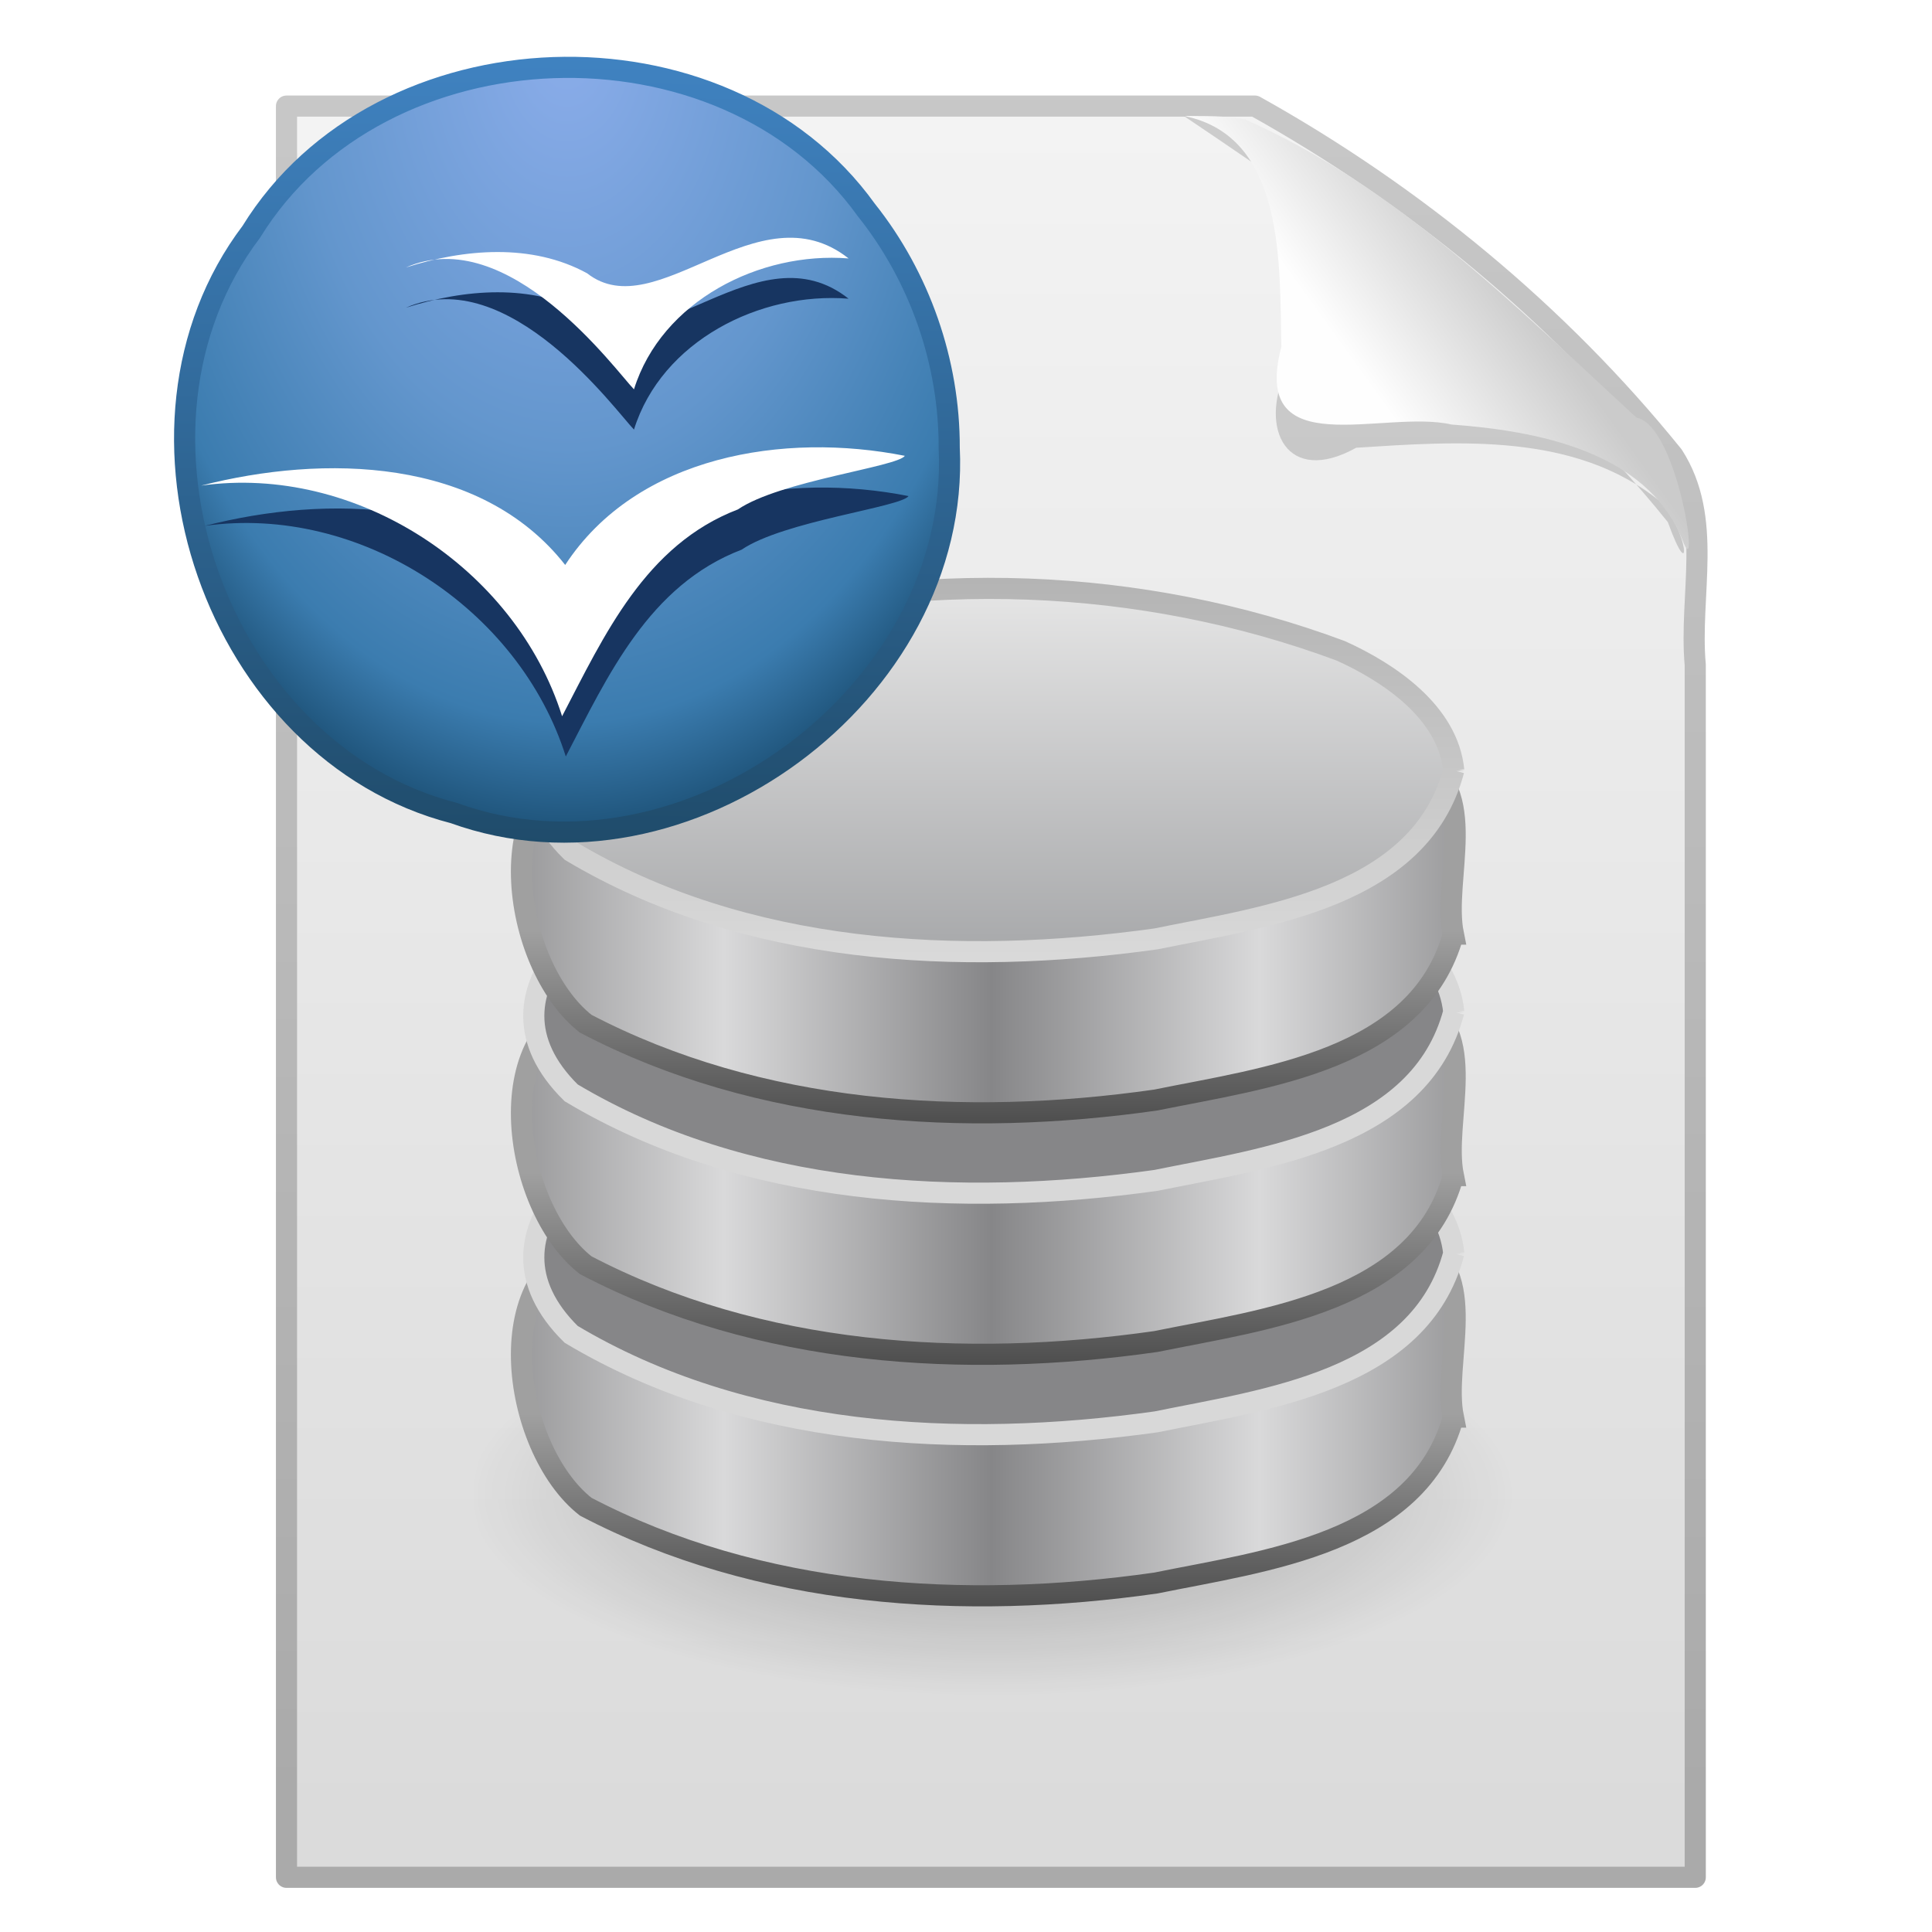 <?xml version="1.0" encoding="UTF-8" standalone="no"?><!DOCTYPE svg PUBLIC "-//W3C//DTD SVG 1.1//EN" "http://www.w3.org/Graphics/SVG/1.1/DTD/svg11.dtd"><svg height="64" version="1.1" viewBox="0 0 48 48" width="64" xmlns="http://www.w3.org/2000/svg" xmlns:xlink="http://www.w3.org/1999/xlink"><defs><filter color-interpolation-filters="sRGB" height="1.329" id="q" width="1.297" x="-0.148" y="-0.164"><feGaussianBlur stdDeviation="0.774"/></filter><linearGradient id="a"><stop offset="0" stop-color="#a0a0a0"/><stop offset="1" stop-color="#4a4a4a"/></linearGradient><linearGradient id="b"><stop offset="0" stop-color="#868688"/><stop offset="1" stop-color="#d9d9da"/></linearGradient><linearGradient gradientTransform="matrix(.458 0 0 .439 -21.075 24.89)" gradientUnits="userSpaceOnUse" id="p" spreadMethod="reflect" x1="102.31" x2="102.31" y1="-2.393" y2="-24.582"><stop offset="0" stop-color="#a5a6a8"/><stop offset="1" stop-color="#e8e8e8"/></linearGradient><linearGradient gradientTransform="matrix(.458 0 0 .439 -21.075 24.89)" gradientUnits="userSpaceOnUse" id="o" x1="109.96" x2="109.96" y1="-24.911" y2="-2.376"><stop offset="0" stop-color="#b3b3b3"/><stop offset="1" stop-color="#dadada"/></linearGradient><linearGradient gradientTransform="matrix(.458 0 0 .432 -21.047 28.869)" gradientUnits="userSpaceOnUse" id="n" spreadMethod="reflect" x1="103.95" x2="89.424" xlink:href="#b" y1="-7.666" y2="-7.666"/><linearGradient gradientTransform="translate(-67.612 .411)" gradientUnits="userSpaceOnUse" id="m" x1="89.018" x2="89.018" xlink:href="#a" y1="22.537" y2="27.546"/><linearGradient gradientTransform="matrix(.458 0 0 .432 -21.047 34.869)" gradientUnits="userSpaceOnUse" id="l" spreadMethod="reflect" x1="103.95" x2="89.424" xlink:href="#b" y1="-7.666" y2="-7.666"/><linearGradient gradientTransform="translate(-67.612 6.411)" gradientUnits="userSpaceOnUse" id="k" x1="89.018" x2="89.018" xlink:href="#a" y1="22.537" y2="27.546"/><linearGradient gradientTransform="matrix(.458 0 0 .432 -21.047 40.869)" gradientUnits="userSpaceOnUse" id="j" spreadMethod="reflect" x1="103.95" x2="89.424" xlink:href="#b" y1="-7.666" y2="-7.666"/><linearGradient gradientTransform="translate(-67.612 12.411)" gradientUnits="userSpaceOnUse" id="i" x1="89.018" x2="89.018" xlink:href="#a" y1="22.537" y2="27.546"/><linearGradient gradientTransform="matrix(.998 0 0 1.041 2.888 .672)" gradientUnits="userSpaceOnUse" id="h" x1="32.892" x2="36.358" y1="8.059" y2="5.457"><stop offset="0" stop-color="#fefefe"/><stop offset="1" stop-color="#cbcbcb"/></linearGradient><radialGradient cx="23.335" cy="41.636" gradientTransform="matrix(.575 0 0 .221 11.212 27.94)" gradientUnits="userSpaceOnUse" id="d" r="22.627"><stop offset="0"/><stop offset="1" stop-opacity="0"/></radialGradient><linearGradient gradientTransform="matrix(1 0 0 .956 2.545 .042)" gradientUnits="userSpaceOnUse" id="g" x1="25.132" x2="25.132" y1="0.985" y2="47.013"><stop offset="0" stop-color="#f4f4f4"/><stop offset="1" stop-color="#dbdbdb"/></linearGradient><linearGradient gradientTransform="matrix(.807 0 0 .895 61.955 -1.024)" gradientUnits="userSpaceOnUse" id="f" x1="-51.786" x2="-51.786" y1="50.786" y2="2.906"><stop offset="0" stop-color="#aaa"/><stop offset="1" stop-color="#c8c8c8"/></linearGradient><radialGradient cx="16.961" cy="5.883" gradientTransform="matrix(0 .905 -.609 0 -63.226 -12.454)" gradientUnits="userSpaceOnUse" id="c" r="22.105"><stop offset="0" stop-color="#8badea"/><stop offset="0.5" stop-color="#6396cd"/><stop offset="0.841" stop-color="#3b7caf"/><stop offset="1" stop-color="#194c70"/></radialGradient><linearGradient gradientTransform="matrix(.452 0 0 .452 -76.308 3.383)" gradientUnits="userSpaceOnUse" id="e" x1="10.148" x2="10.55" y1="43.124" y2="-1.086"><stop offset="0" stop-color="#1f4b6a"/><stop offset="1" stop-color="#4083c2"/></linearGradient></defs><g transform="translate(-1.927 .182)"><path d="m9.045 2.454h24.061c3.956 2.206 7.545 5.162 10.388 8.684 1.006 1.563 0.394 3.46 0.551 5.2v30.121h-35v-44.005z" fill="url(#g)" stroke="url(#f)" stroke-linejoin="round" stroke-width="0.525"/><path d="m31.341 2.699c3.014 0.25 2.863 4.078 2.546 6.309-0.696 1.479 0.025 2.887 1.734 1.934 2.547-0.162 5.436-0.384 7.551 1.332 0.713 0.749 0.793 2.18 0.192 0.516-3.29-4.106-7.699-7.176-12.023-10.09z" fill-rule="evenodd" filter="url(#q)" opacity="0.4"/><path d="m31.341 2.699c2.534 0.503 2.373 3.717 2.421 5.735-0.778 2.945 2.539 1.543 4.227 1.931 2.114 0.156 4.826 0.657 5.726 2.84 0.475 1.294-0.075-2.801-1.13-3.012-2.99-2.751-5.949-5.741-9.723-7.407-0.5-0.101-1.013-0.08-1.52-0.087z" fill="url(#h)" fill-rule="evenodd"/></g><path d="m37.618 37.139c-0.55 2.851-3.852 3.592-6.245 4.258-5.77 1.233-12.063 1.108-17.479-1.406-2.635-0.901-2.909-4.415-0.296-5.487 3.57-2.108 7.906-2.311 11.948-2.351 3.866 0.134 8.057 0.702 11.179 3.161 0.496 0.476 0.891 1.117 0.892 1.825z" fill="url(#d)" fill-rule="evenodd" opacity="0.3"/><g stroke-width="0.525" transform="translate(-1.927 .182)"><path d="m38.035 35.025c-0.859 3.138-4.689 3.571-7.393 4.123-4.758 0.68-9.845 0.364-14.163-1.896-1.859-1.456-2.518-6.067 0.372-6.648 2.772-0.157 5.561 0.097 8.346 6e-3 3.969 0.031 7.972-0.346 11.921 0.029 1.619 0.795 0.64 3.014 0.917 4.386z" fill="url(#j)" stroke="url(#i)"/><path d="m38.045 30.957c-0.835 3.161-4.68 3.633-7.397 4.187-4.883 0.684-10.221 0.4-14.531-2.175-2.624-2.582 0.885-5.237 3.471-5.564 5.083-1.467 10.693-1.264 15.651 0.583 1.211 0.548 2.665 1.53 2.806 2.971z" fill="#868688" stroke="#d8d8d8"/><path d="m38.035 29.025c-0.859 3.138-4.689 3.571-7.393 4.123-4.758 0.68-9.845 0.364-14.163-1.896-1.859-1.456-2.518-6.067 0.372-6.648 2.772-0.157 5.561 0.097 8.346 6e-3 3.969 0.031 7.972-0.346 11.921 0.029 1.619 0.795 0.64 3.014 0.917 4.386z" fill="url(#l)" stroke="url(#k)"/><path d="m38.045 24.957c-0.835 3.161-4.68 3.633-7.397 4.187-4.883 0.684-10.221 0.4-14.531-2.175-2.624-2.582 0.885-5.237 3.471-5.564 5.083-1.467 10.693-1.264 15.651 0.583 1.211 0.548 2.665 1.53 2.806 2.971z" fill="#868688" stroke="#d8d8d8"/><path d="m38.035 23.025c-0.859 3.138-4.689 3.571-7.393 4.123-4.758 0.68-9.845 0.364-14.163-1.896-1.859-1.456-2.518-6.067 0.372-6.648 2.772-0.157 5.561 0.097 8.346 6e-3 3.969 0.031 7.972-0.346 11.921 0.029 1.619 0.795 0.64 3.014 0.917 4.386z" fill="url(#n)" stroke="url(#m)"/><path d="m38.045 18.957c-0.835 3.161-4.68 3.633-7.397 4.187-4.883 0.684-10.221 0.4-14.531-2.175-2.624-2.582 0.885-5.237 3.471-5.564 5.083-1.467 10.693-1.264 15.651 0.583 1.211 0.548 2.665 1.53 2.806 2.971z" fill="url(#p)" stroke="url(#o)"/></g><g transform="translate(80.891 -1.768)"><path d="m-57.308 12.892c0.294 6.099-6.569 11.152-12.307 9.076-5.912-1.523-8.718-9.572-5.033-14.44 3.201-5.199 11.721-5.501 15.282-0.541 1.325 1.661 2.064 3.78 2.058 5.905z" fill="url(#c)" stroke="url(#e)" stroke-width="0.525"/><path d="m-75.803 14.833c3.846-0.541 7.807 2.046 8.969 5.73 1.047-2.01 2.066-4.258 4.369-5.139 1.043-0.71 3.954-1.055 4.147-1.331-2.989-0.594-6.655-0.016-8.439 2.711-2.109-2.688-6.015-2.748-9.045-1.971z" fill="#173561"/><path d="m-75.895 13.833c3.846-0.541 7.807 2.046 8.969 5.73 1.047-2.01 2.066-4.258 4.369-5.139 1.043-0.71 3.954-1.055 4.147-1.331-2.989-0.594-6.655-0.016-8.439 2.711-2.109-2.688-6.015-2.748-9.045-1.971z" fill="#fff"/><path d="m-70.808 9.414c2.548-1.126 5.224 2.572 5.668 3.027 0.686-2.198 3.129-3.429 5.332-3.252-2.246-1.775-4.771 1.722-6.496 0.369-1.377-0.754-3.059-0.607-4.504-0.144z" fill="#173561"/><path d="m-70.808 8.414c2.548-1.126 5.224 2.572 5.668 3.027 0.686-2.198 3.129-3.429 5.332-3.252-2.246-1.775-4.771 1.722-6.496 0.369-1.377-0.754-3.059-0.607-4.504-0.144z" fill="#fff"/></g></svg>